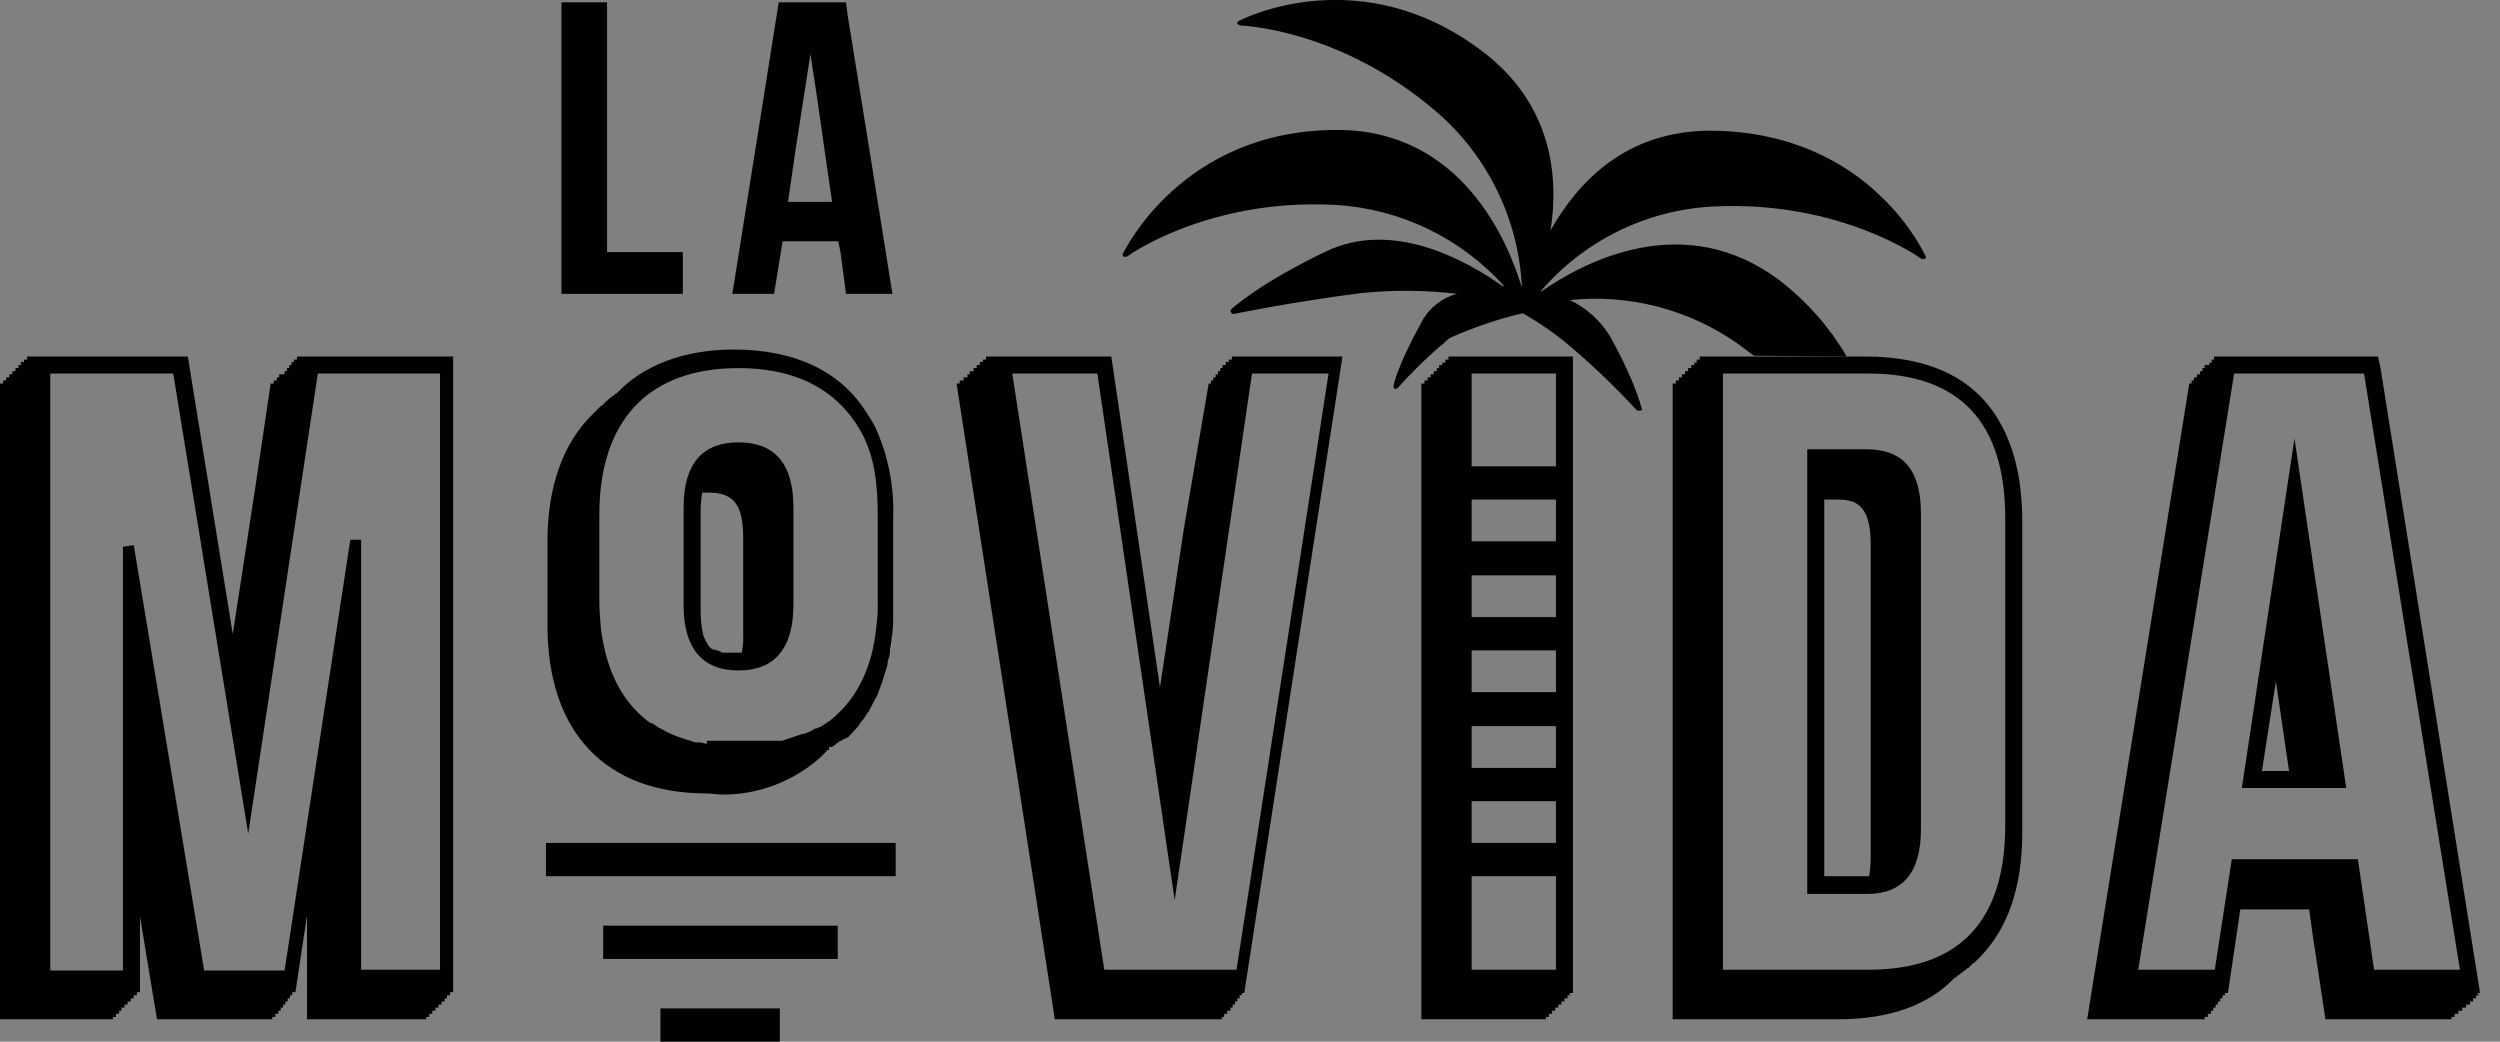 <svg width="96" height="40" viewBox="0 0 96 40" fill="none" xmlns="http://www.w3.org/2000/svg">
<rect x="0" y="0" width="96" height="40" fill="#808080" stroke="none"/>
<g clip-path="url(#clip0_114_2545)">
<path d="M34.239 24.618C34.238 24.77 34.208 24.922 34.15 25.063C34.194 24.918 34.224 24.769 34.239 24.618Z" fill="white"/>
<path d="M34.031 25.627C34.061 25.538 34.061 25.449 34.09 25.36C34.092 25.337 34.103 25.316 34.12 25.301L33.942 25.865L34.031 25.627Z" fill="white"/>
<path d="M34.328 23.935C34.331 24.005 34.321 24.076 34.298 24.142C34.323 24.076 34.333 24.005 34.328 23.935Z" fill="white"/>
<path d="M23.311 9.681V0.089H21.559V11.284H26.221V9.681H23.311Z" fill="#010100"/>
<path d="M33.378 5.702L32.546 0.564L32.487 0.089H29.903L29.012 5.702L28.122 11.284H29.725L30.052 9.265H32.19L32.279 9.71L32.487 11.284H34.269L33.378 5.702ZM30.26 7.751L30.557 5.702L31.121 2.079L31.388 3.831L31.655 5.702L31.952 7.751H30.26Z" fill="#010100"/>
<path d="M20.965 32.368V33.645H34.394V32.368H20.965Z" fill="#010100"/>
<path d="M25.36 38.723V40H29.945V38.723H25.36Z" fill="#010100"/>
<path d="M23.163 35.546V36.823H32.169V35.546H23.163Z" fill="#010100"/>
<path d="M47.305 13.69V13.809H47.186V13.898H47.068V14.016H46.949V14.135H46.86V14.254H46.77V14.373H46.681V14.492H46.592V14.61H46.503V14.729H46.414L45.464 20.282L44.543 26.399L42.732 14.076L42.672 13.69H37.862V13.809H37.743V13.898H37.624V14.016H37.505V14.135H37.387V14.254H37.238V14.373H37.149V14.492H37.001V14.61H36.852V14.729H36.733L40.505 39.139H46.919V39.05H47.008V38.931H47.127V38.812H47.246V38.693H47.335V38.575H47.424V38.456H47.513V38.337H47.602V38.218H47.691V38.129H47.78L51.492 14.076L51.551 13.69H47.305ZM47.483 37.238H42.405L38.871 14.343H42.138L45.108 34.566L48.077 14.343H51.017L47.483 37.238Z" fill="#010100"/>
<path d="M76.704 16.065C75.753 14.492 74.031 13.69 71.626 13.69H65.271V13.809H65.152V13.927H65.063V14.016H64.944V14.135H64.825V14.254H64.707V14.373H64.588V14.492H64.469V14.61H64.35V14.729H64.231V39.139H70.586C72.546 39.139 74.061 38.604 75.07 37.535H75.1L75.189 37.446H75.219L75.308 37.357H75.338L75.427 37.268H75.456L75.546 37.179H75.575L75.664 37.09L75.783 36.971H75.813L75.902 36.882L75.991 36.793C77.09 35.694 77.654 34.091 77.654 31.982V20.015C77.654 18.382 77.327 17.075 76.704 16.065ZM77.001 31.685C77.001 35.367 75.249 37.238 71.744 37.238H66.162V14.343H71.744C75.249 14.343 77.001 16.214 77.001 19.896V31.685Z" fill="#010100"/>
<path d="M71.685 17.253H69.398V34.328H71.685C73.081 34.328 73.764 33.497 73.764 31.834V19.718C73.764 18.055 73.081 17.253 71.685 17.253ZM71.834 32.992C71.831 33.211 71.811 33.429 71.774 33.645H70.052V19.183H70.527C71.18 19.183 71.834 19.302 71.834 20.876V32.992Z" fill="#010100"/>
<path d="M86.087 30.26H90.096L88.107 16.837L86.087 30.26ZM87.394 26.162L87.899 29.607H86.859L87.394 26.162Z" fill="#010100"/>
<path d="M95.115 38.129H95.234L91.403 14.076L91.314 13.69H85.019V13.809H84.929V13.927H84.84V14.016H84.662V14.135H84.573V14.254H84.484V14.373H84.365V14.492H84.246V14.61H84.157V14.729H84.068L80.148 39.139H84.662V39.05H84.781V38.931H84.9V38.812H84.989V38.693H85.078V38.575H85.167V38.456H85.256V38.337H85.345V38.218H85.434V38.129H85.553L86.028 34.922H88.671L88.79 35.783L89.295 39.139H94.135V39.05H94.254V38.931H94.402V38.812H94.551V38.693H94.699V38.575H94.848V38.456H94.967V38.337H95.085V38.218H95.204L95.115 38.129ZM91.165 37.238L90.542 32.992H85.701L85.048 37.238H82.108L85.791 14.343H90.779L94.462 37.238H91.165Z" fill="#010100"/>
<path d="M11.403 13.69V13.809H11.284V13.898H11.195V14.016H11.106V14.135H11.017V14.254H10.928V14.373H10.72V14.492H10.631V14.61H10.512V14.729H10.393L9.8 18.738L8.938 24.35L7.275 14.076L7.216 13.69H1.039V13.809H0.921V13.898H0.802V14.016H0.713V14.135H0.594V14.254H0.475V14.373H0.356V14.492H0.238V14.61H0.119V14.729H0V39.139H4.336V39.05H4.454V38.931H4.573V38.812H4.662V38.693H4.781V38.575H4.9V38.456H5.019V38.337H5.137V38.218H5.256V38.099H5.375V35.189L6.028 39.139H10.453V39.05H10.572V38.931H10.69V38.812H10.78V38.693H10.869V38.575H10.958V38.456H11.047V38.337H11.136V38.218H11.225V38.099H11.344L11.789 35.16V39.139H16.362V39.05H16.481V38.931H16.6V38.812H16.719V38.693H16.837V38.575H16.956V38.456H17.075V38.337H17.164V38.218H17.283V38.099H17.402V13.69H11.403ZM16.897 37.238H13.868V20.727H13.452L10.928 37.268H7.84L5.137 20.935L4.722 20.995V37.268H1.93V14.343H6.652L9.532 32.012L12.205 14.343H16.897V37.238Z" fill="#010100"/>
<path d="M55.62 13.69V13.809H55.501V13.927H55.382V14.016H55.264V14.135H55.175V14.254H55.056V14.373H54.937V14.492H54.818V14.61H54.699V14.729H54.581V39.139H59.362V39.05H59.48V38.931H59.599V38.812H59.718V38.693H59.837V38.575H59.956V38.456H60.074V38.337H60.193V38.218H60.282V38.129H60.401V13.69H55.62ZM56.511 20.787V19.183H59.748V20.787H56.511ZM59.748 22.093V23.697H56.511V22.093H59.748ZM56.511 24.974H59.748V26.578H56.511V24.974ZM59.748 27.884V29.488H56.511V27.884H59.748ZM59.748 30.765V32.368H56.511V30.765H59.748ZM56.511 33.645H59.748V37.238H56.511V33.645ZM59.748 17.907H56.511V14.343H59.748V17.907Z" fill="#010100"/>
<path d="M70.913 13.69C70.263 12.577 69.407 11.6 68.389 10.809C64.677 7.958 60.758 10.097 59.184 11.195H59.154C59.982 10.226 60.999 9.437 62.142 8.875C63.286 8.313 64.533 7.991 65.806 7.929C70.676 7.691 73.764 9.918 73.794 9.948H73.913C73.942 9.918 73.972 9.859 73.942 9.829C73.479 8.923 72.855 8.108 72.101 7.424C70.943 6.325 68.864 5.048 65.746 5.019H65.687C62.42 5.019 60.579 7.008 59.54 8.849C59.867 6.771 59.599 4.039 56.986 2.019C52.235 -1.633 47.632 0.772 47.573 0.802C47.513 0.831 47.513 0.861 47.513 0.921L47.632 0.98C47.662 0.98 51.463 1.099 55.175 4.306C56.149 5.148 56.941 6.181 57.502 7.34C58.064 8.499 58.384 9.76 58.441 11.047C57.907 9.265 56.125 4.989 51.344 4.989C45.345 4.989 43.148 9.71 43.118 9.74C43.089 9.77 43.118 9.829 43.148 9.859H43.267C43.296 9.829 46.385 7.602 51.285 7.869C53.769 8.015 56.096 9.136 57.758 10.987H57.699C56.273 9.978 53.482 8.434 50.928 9.651C48.374 10.869 47.305 11.849 47.276 11.878C47.261 11.895 47.253 11.916 47.253 11.938C47.253 11.96 47.261 11.981 47.276 11.997C47.276 12.027 47.305 12.056 47.365 12.056C47.394 12.056 49.503 11.611 52.264 11.255C53.499 11.128 54.744 11.138 55.977 11.284H55.947C55.655 11.362 55.383 11.5 55.148 11.69C54.913 11.879 54.719 12.115 54.581 12.383C53.66 14.046 53.512 14.788 53.512 14.818C53.512 14.848 53.512 14.907 53.571 14.937H53.601L53.69 14.877C54.199 14.308 54.744 13.772 55.323 13.274L55.442 13.185C55.523 13.086 55.624 13.005 55.739 12.947C56.62 12.559 57.535 12.251 58.471 12.027C59.146 12.409 59.783 12.857 60.371 13.363C61.249 14.115 62.082 14.918 62.866 15.768H62.985C63.044 15.768 63.074 15.709 63.044 15.679C63.014 15.65 62.866 14.788 61.827 12.918C61.458 12.312 60.922 11.828 60.282 11.522C62.537 11.287 64.802 11.867 66.667 13.155L67.35 13.66L70.913 13.69Z" fill="#010100"/>
<path d="M28.359 16.986C26.964 16.986 26.251 17.817 26.251 19.48V23.252C26.251 24.885 26.964 25.746 28.359 25.746C29.755 25.746 30.468 24.885 30.468 23.222V19.48C30.468 17.817 29.755 16.986 28.359 16.986ZM28.538 24.38C28.551 24.609 28.531 24.84 28.478 25.063H27.736L27.558 24.974H27.468C27.468 24.966 27.465 24.959 27.46 24.953C27.454 24.947 27.447 24.944 27.439 24.944H27.379L27.29 24.885L27.231 24.826C27.144 24.707 27.074 24.577 27.023 24.439C26.993 24.38 26.993 24.291 26.964 24.202C26.927 23.966 26.907 23.728 26.904 23.489V19.599C26.907 19.37 26.927 19.142 26.964 18.916H27.201C28.181 18.916 28.538 19.391 28.538 20.639V24.38Z" fill="#010100"/>
<path d="M28.181 30.497C29.388 30.404 30.534 29.925 31.448 29.131C31.544 29.05 31.633 28.96 31.715 28.864H31.744V28.805H31.834V28.686H31.952L32.012 28.627H32.041L32.131 28.538H32.16L32.249 28.448H32.309L32.368 28.389H32.428L32.487 28.33H32.546L32.606 28.27L32.962 27.884L33.051 27.736C33.16 27.622 33.25 27.491 33.318 27.35H33.348C33.407 27.201 33.497 27.082 33.556 26.934L33.675 26.726L33.853 26.251C33.864 26.239 33.872 26.225 33.877 26.209C33.882 26.194 33.884 26.178 33.883 26.162L34.061 25.598C34.085 25.531 34.095 25.46 34.09 25.39C34.149 25.248 34.179 25.097 34.18 24.944C34.214 24.788 34.234 24.629 34.239 24.469C34.261 24.402 34.271 24.332 34.269 24.261C34.292 24.104 34.302 23.945 34.298 23.786V19.837C34.335 18.683 34.112 17.536 33.645 16.481C33.554 16.283 33.445 16.094 33.318 15.917C32.338 14.284 30.557 13.422 28.181 13.422C26.28 13.422 24.707 14.016 23.667 15.115H23.638L23.549 15.204H23.519L23.43 15.293H23.4C23.36 15.353 23.331 15.382 23.311 15.382L23.192 15.501L23.103 15.59H23.073L22.984 15.679L22.836 15.828L22.747 15.917C21.618 17.016 21.024 18.708 21.024 20.757V24.024C21.024 28.122 23.252 30.468 27.142 30.468H27.201C27.526 30.512 27.854 30.522 28.181 30.497ZM27.142 28.567L26.904 28.508H26.696L26.518 28.448C26.213 28.362 25.915 28.253 25.627 28.122L25.419 28.003L25.241 27.914C25.241 27.906 25.238 27.898 25.233 27.893C25.227 27.887 25.219 27.884 25.212 27.884L25.033 27.765H24.974L24.855 27.676L24.677 27.528C23.786 26.756 23.252 25.598 23.073 24.113C23.044 23.786 23.014 23.43 23.014 23.044V19.777C23.014 16.125 24.915 14.135 28.359 14.135C30.23 14.135 31.626 14.729 32.546 15.828C33.467 16.927 33.704 18.114 33.704 19.777V23.044C33.716 23.401 33.696 23.759 33.645 24.113C33.497 25.598 32.932 26.756 32.041 27.528L31.863 27.676L31.685 27.795L31.507 27.914H31.477L31.358 27.973H31.299L31.21 28.033L31.091 28.092L30.883 28.181H30.824L30.2 28.389L30.022 28.448H27.142V28.567Z" fill="#010100"/>
</g>
<defs>
<clipPath id="clip0_114_2545">
<rect width="95.234" height="40" fill="white"/>
</clipPath>
</defs>
</svg>

